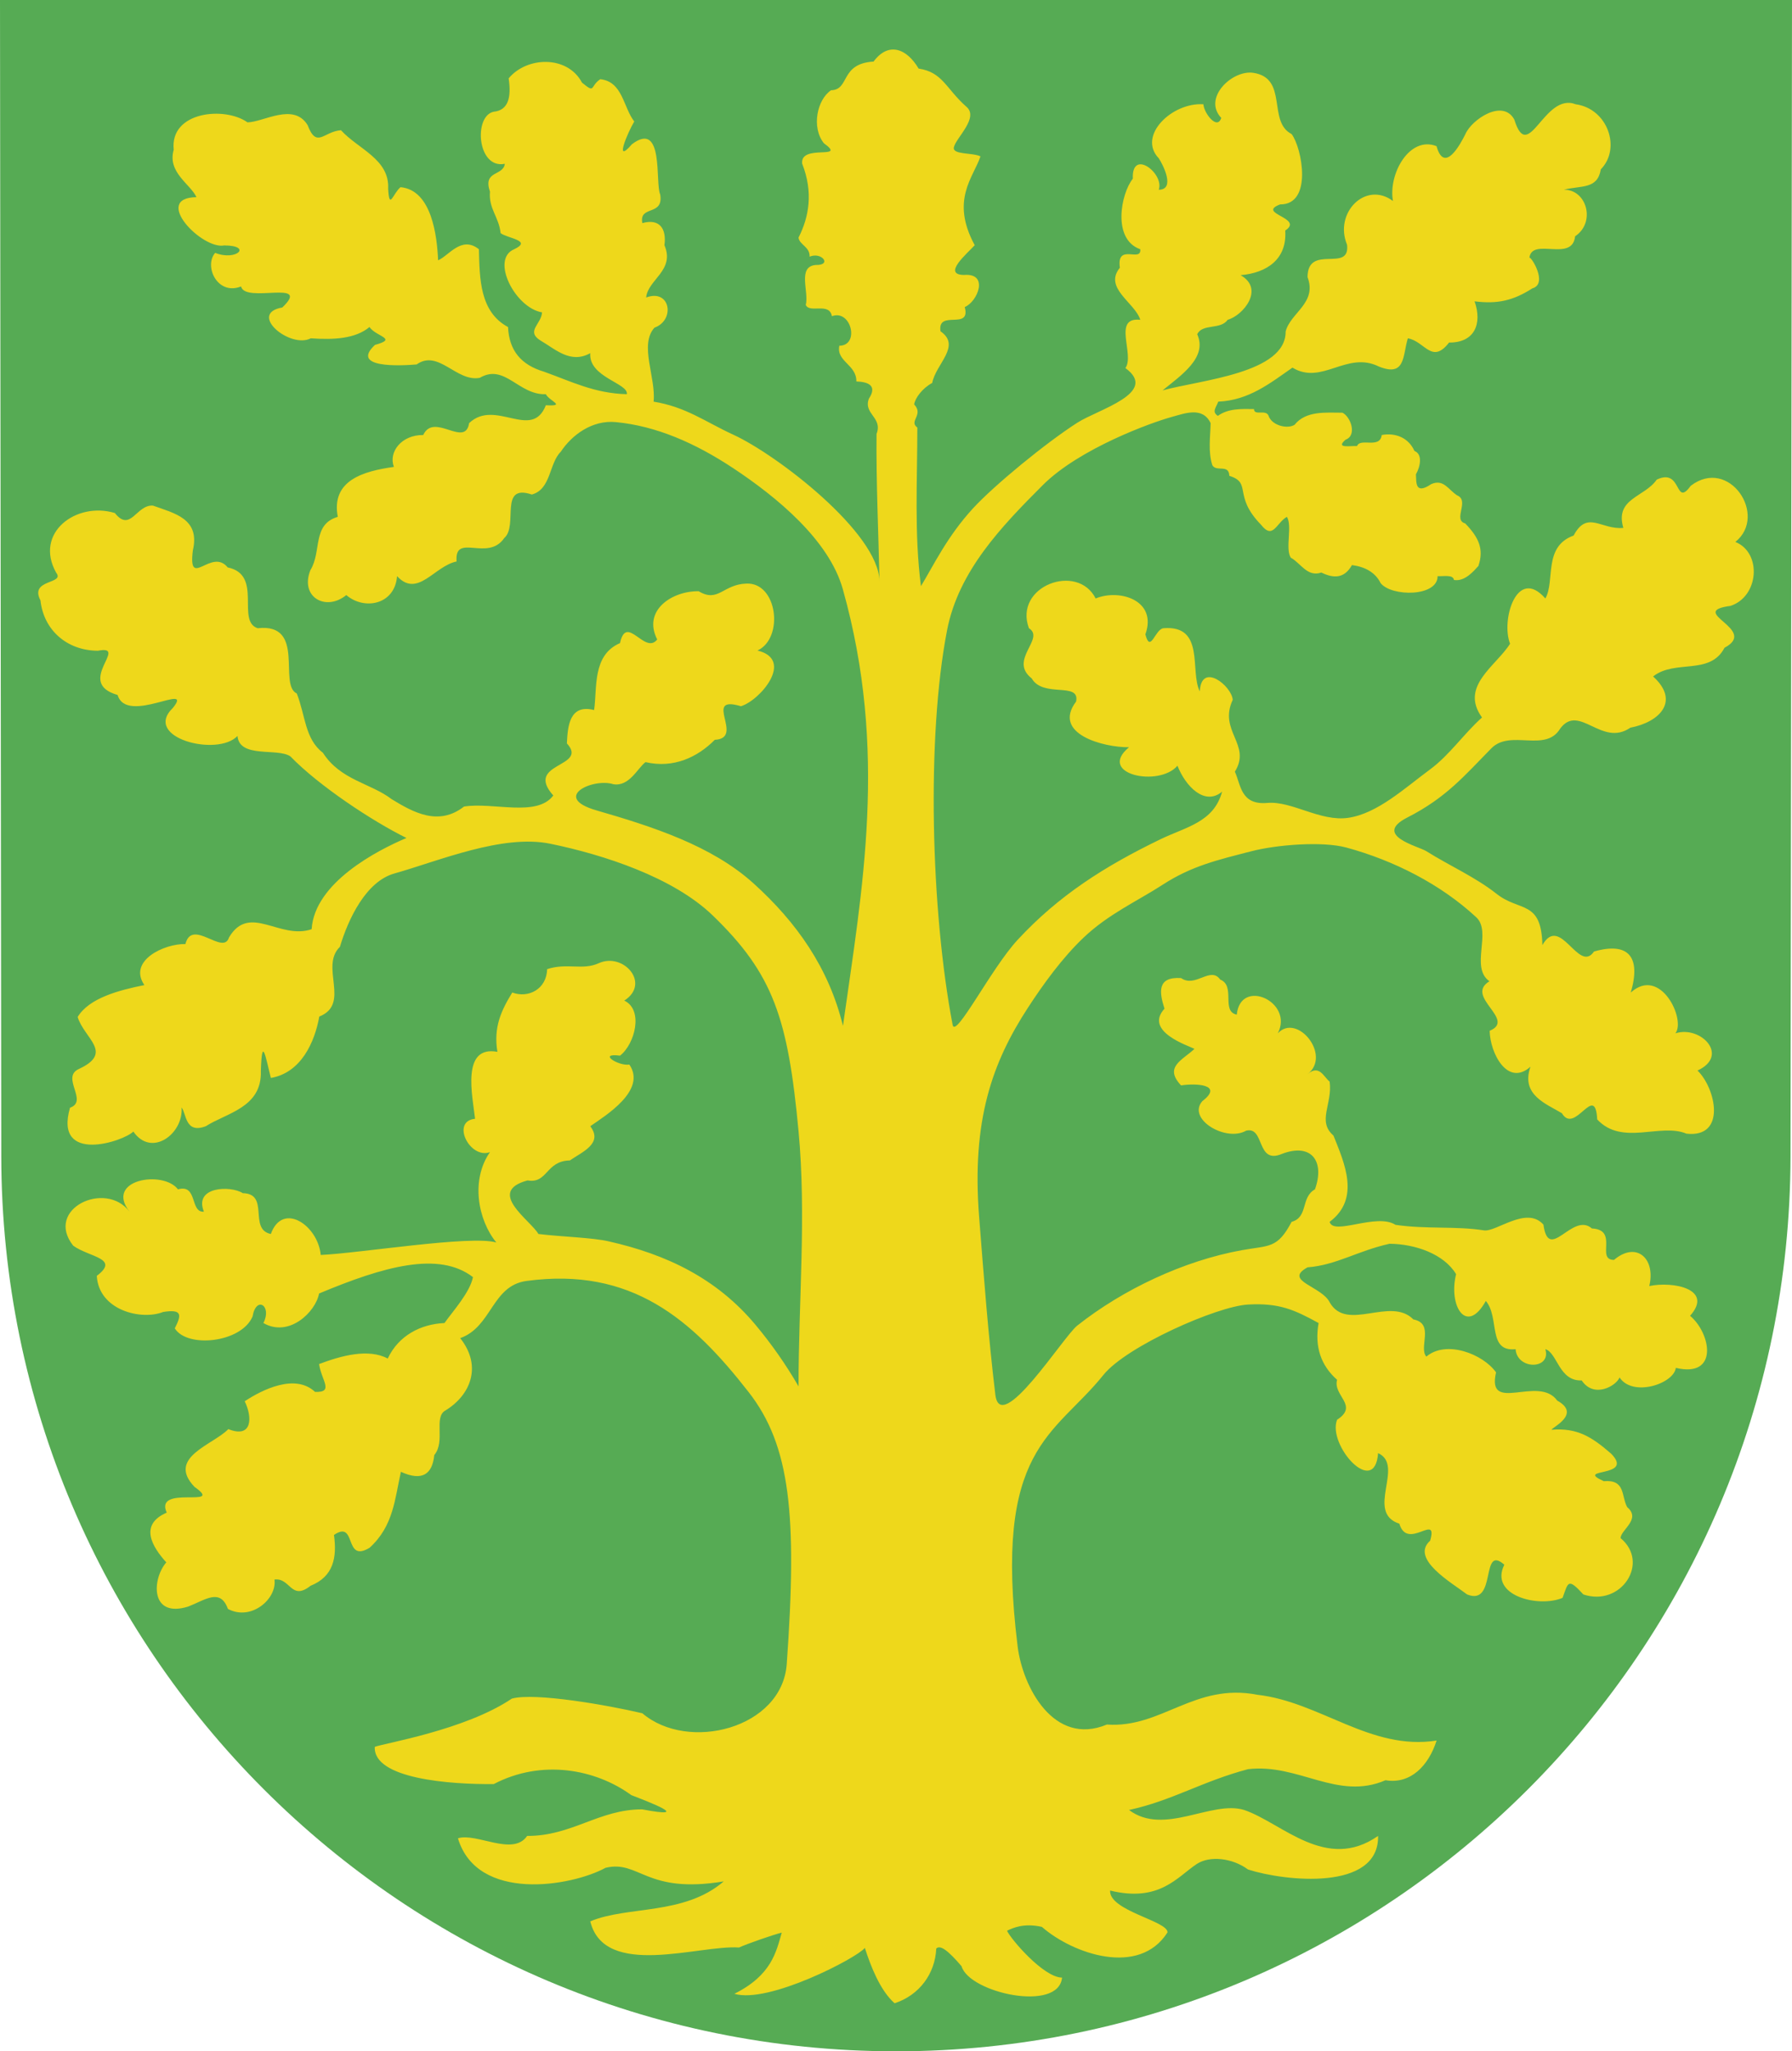 <?xml version="1.0" encoding="UTF-8" standalone="no"?>
<!-- Created with Inkscape (http://www.inkscape.org/) -->
<svg xmlns:svg="http://www.w3.org/2000/svg" xmlns="http://www.w3.org/2000/svg" version="1.0" width="200" height="228.914" id="svg8900">
  <defs id="defs8902"/>
  <g transform="translate(-275,-417.905)" id="layer1">
    <path d="M 474.834,546.949 C 474.763,602.065 430.115,646.819 375,646.819 C 319.885,646.819 275.203,602.1 275.142,546.949 L 275,417.905 L 475,417.905 L 474.834,546.949 z" id="path4980" style="fill:#56ab54;fill-opacity:1;fill-rule:nonzero;stroke:none"/>
    <path d="M 372.496,424.775 C 368.711,425.005 369.878,427.922 367.752,427.978 C 366.193,429.016 365.54,432.108 366.945,433.884 C 369.626,435.833 364.286,433.906 364.526,436.161 C 365.789,439.374 365.288,442.131 364.123,444.415 C 364.204,445.224 365.415,445.446 365.356,446.55 C 366.702,445.973 367.91,447.521 366.044,447.475 C 363.957,447.655 365.309,450.456 364.929,451.934 C 365.35,452.904 367.566,451.599 367.847,453.191 C 370.004,452.388 370.977,456.473 368.677,456.488 C 368.315,458.251 370.621,458.603 370.574,460.473 C 371.82,460.518 372.972,460.885 371.974,462.394 C 371.334,464.116 373.547,464.479 372.828,466.331 C 372.779,471.821 373.042,477.305 373.16,482.793 C 373.09,477.359 361.678,468.635 356.865,466.426 C 353.715,464.981 351.588,463.321 347.946,462.726 C 348.231,460.064 346.316,456.382 348.041,454.472 C 350.394,453.627 349.817,450.094 347.116,451.104 C 347.298,449.108 350.365,448.079 349.156,445.269 C 349.405,443.405 348.6,442.268 346.689,442.802 C 346.298,440.746 349.099,442.085 348.682,439.6 C 348.098,438.363 349.146,431.266 345.527,434.002 C 343.462,436.397 345.104,432.593 345.788,431.464 C 344.551,429.867 344.5,427.009 341.993,426.744 C 340.804,427.542 341.501,428.4 339.953,427.124 C 338.336,424.063 333.811,424.191 331.77,426.649 C 332.083,428.757 331.739,430.207 330.109,430.373 C 327.828,430.821 328.248,436.807 331.343,436.184 C 331.157,437.588 328.87,436.89 329.683,439.292 C 329.519,441.203 330.693,442.124 330.868,443.917 C 331.622,444.515 334.476,444.734 332.386,445.719 C 329.713,446.826 332.483,452.255 335.494,452.764 C 335.427,454.077 333.668,454.847 335.304,455.895 C 336.996,456.871 338.658,458.545 340.878,457.318 C 340.669,460.013 345.177,460.674 344.958,461.896 C 341.347,461.802 338.818,460.495 335.707,459.382 C 333.151,458.62 331.825,457.03 331.699,454.401 C 328.539,452.7 328.532,449.016 328.449,445.719 C 326.501,444.163 325.098,446.447 323.895,446.953 C 323.781,444.299 323.205,439.11 319.697,438.793 C 318.82,439.549 318.46,441.403 318.321,438.983 C 318.496,435.658 314.988,434.561 313.055,432.437 C 311.121,432.57 310.352,434.54 309.331,431.867 C 307.759,429.306 304.431,431.535 302.619,431.559 C 300.101,429.753 293.93,430.332 294.388,434.619 C 293.65,437.146 296.273,438.462 296.926,439.908 C 291.918,439.978 297.567,445.797 300.034,445.293 C 303.212,445.311 301.37,447.07 299.014,446.123 C 297.737,447.588 299.254,450.926 301.907,449.87 C 302.324,451.811 309.847,449.013 306.509,452.218 C 302.612,452.89 307.374,456.864 309.687,455.658 C 312.287,455.843 314.689,455.697 316.234,454.401 C 317.002,455.496 319.446,455.683 316.85,456.393 C 314.049,459.008 319.688,458.731 321.499,458.575 C 323.933,456.846 325.943,460.562 328.544,460.07 C 331.342,458.427 332.866,462.011 335.921,461.896 C 336.318,462.673 338.26,463.249 335.921,463.129 C 334.357,467.127 330.285,462.347 327.358,465.122 C 326.916,467.931 323.431,463.87 322.235,466.45 C 319.811,466.423 318.332,468.348 318.961,470.008 C 315.634,470.475 311.919,471.474 312.7,475.582 C 309.811,476.432 310.933,479.44 309.64,481.535 C 308.449,484.536 311.368,486.181 313.648,484.311 C 315.624,486.02 319.058,485.428 319.317,482.2 C 321.613,484.691 323.479,481.064 325.959,480.563 C 325.689,477.304 329.439,480.64 331.272,477.954 C 332.89,476.556 330.626,471.839 334.355,473.091 C 336.507,472.516 336.277,469.605 337.581,468.324 C 338.826,466.441 341.092,464.754 343.736,465.01 C 348.247,465.446 352.589,467.339 356.865,470.174 C 361.688,473.372 367.523,478.161 369.064,483.649 C 374.136,501.709 371.235,517.063 369.08,532.389 C 367.507,525.929 363.916,520.832 359.082,516.47 C 354.426,512.27 347.834,510.152 341.566,508.338 C 336.485,506.868 341.204,504.686 343.463,505.421 C 345.245,505.702 346.144,503.63 347.045,502.954 C 350.19,503.686 352.87,502.388 354.777,500.463 C 358.203,500.295 353.306,495.4 357.695,496.716 C 359.843,496.061 363.697,491.523 359.545,490.501 C 362.526,489.1 361.764,482.884 358.312,483.03 C 355.673,483.11 355.18,485.208 352.975,483.884 C 350.046,483.837 346.683,485.995 348.349,489.268 C 346.968,491.035 344.916,486.336 344.199,489.671 C 341.07,491.022 341.671,494.703 341.305,497.143 C 338.525,496.431 338.357,499.014 338.269,500.866 C 340.757,503.566 333.459,502.971 336.751,506.678 C 334.912,509.132 330.03,507.39 326.789,507.911 C 323.94,510.13 321.141,508.573 318.701,507.081 C 316.381,505.3 313.009,504.98 311.039,501.91 C 309.02,500.367 309.101,497.771 308.122,495.293 C 306.031,494.314 309.186,487.405 303.757,488.011 C 301.327,487.213 304.383,482.04 300.413,481.227 C 298.588,478.976 295.972,483.792 296.523,479.329 C 297.355,475.787 294.489,475.197 292.064,474.325 C 290.204,474.21 289.57,477.366 287.818,475.155 C 283.517,473.85 278.776,477.366 281.272,481.82 C 282.293,483.115 278.245,482.499 279.516,484.904 C 279.867,488.177 282.422,490.502 285.921,490.525 C 289.52,489.831 283.281,494.081 288.127,495.459 C 289.133,498.862 296.699,493.92 294.294,496.905 C 290.854,500.227 299.275,502.403 301.504,500.036 C 301.726,502.565 306.002,501.337 307.41,502.313 C 310.553,505.568 316.542,509.537 320.365,511.419 C 317.132,512.786 310.11,516.395 309.782,521.597 C 306.224,522.829 302.842,518.666 300.555,522.522 C 299.92,524.593 296.439,520.326 295.693,523.257 C 293.326,523.201 289.249,525.123 291.115,527.835 C 288.289,528.402 284.948,529.274 283.667,531.393 C 284.391,533.8 287.754,535.375 283.786,537.204 C 281.761,538.149 284.905,540.79 282.813,541.521 C 280.985,547.882 288.838,545.264 289.882,544.178 C 291.906,547.116 295.49,544.431 295.266,541.497 C 295.815,542.174 295.651,544.469 297.97,543.585 C 300.269,542.106 304.239,541.517 304.113,537.441 C 304.237,533.326 304.648,535.885 305.228,538.2 C 308.601,537.616 310.119,534.221 310.636,531.346 C 314.183,529.934 310.65,525.77 312.937,523.566 C 313.876,520.424 315.859,516.269 319.009,515.383 C 323.965,513.988 331.065,510.962 336.419,512.062 C 342.352,513.281 350.118,515.797 354.533,520.054 C 361.334,526.611 362.945,531.583 364.123,544.13 C 365.002,553.502 364.123,563.121 364.123,572.617 C 362.725,570.198 361.12,567.906 359.331,565.762 C 355.01,560.58 349.411,557.894 342.965,556.441 C 341.155,556.009 337.673,555.929 335.09,555.61 C 334.222,554.084 329.198,550.893 333.881,549.633 C 336.14,550.017 335.897,547.454 338.601,547.404 C 340.002,546.439 342.334,545.506 340.878,543.585 C 342.526,542.427 347.214,539.606 345.242,536.706 C 344.026,536.897 341.639,535.379 344.199,535.71 C 345.879,534.401 346.839,530.583 344.673,529.567 C 347.666,527.65 344.569,524.146 341.827,525.392 C 340.004,526.22 338.299,525.325 336.063,526.056 C 336.013,528.273 333.981,529.342 332.173,528.665 C 330.943,530.671 330.062,532.517 330.513,535.283 C 326.453,534.534 327.729,540.186 328.022,542.755 C 325.29,543.017 327.428,547.294 329.683,546.478 C 327.52,549.571 328.326,554.039 330.394,556.559 C 327.564,555.721 315.152,557.758 310.796,557.952 C 310.488,554.637 306.537,551.965 305.228,555.61 C 302.694,555.098 305.143,551.113 302.097,551.056 C 300.742,550.182 296.609,550.301 297.757,553.12 C 296.176,553.246 297.087,550 294.863,550.629 C 293.202,548.451 286.645,549.535 289.455,553.12 C 286.803,549.585 279.925,552.799 283.169,556.915 C 284.962,558.216 288.428,558.308 285.802,560.283 C 286.023,564.142 290.783,565.278 293.202,564.315 C 295.345,563.973 295.278,564.632 294.507,566.142 C 295.902,568.39 301.956,567.747 303.188,564.813 C 303.59,562.472 305.389,563.597 304.398,565.549 C 307.24,567.194 310.218,564.338 310.612,562.252 C 317.815,559.234 323.978,557.492 327.785,560.425 C 327.449,562.146 325.505,564.269 324.607,565.549 C 321.956,565.664 319.48,566.945 318.274,569.51 C 316.115,568.359 313.091,569.188 310.612,570.126 C 310.865,571.95 312.323,573.31 310.162,573.234 C 307.96,571.163 304.316,572.953 302.311,574.277 C 303.203,576.105 303.147,578.452 300.484,577.385 C 298.771,579.159 293.559,580.544 296.713,583.836 C 300.198,586.302 292.177,583.518 293.606,586.706 C 290.465,588.068 292.015,590.548 293.558,592.256 C 291.953,594.121 291.735,598.519 296.001,597.19 C 297.934,596.439 299.578,595.098 300.437,597.451 C 303.05,598.848 305.936,596.307 305.631,594.178 C 307.409,593.922 307.465,596.613 309.664,594.866 C 312.232,593.839 312.618,591.693 312.273,589.197 C 314.853,587.44 313.33,592.417 316.257,590.62 C 318.93,588.184 319.064,585.158 319.744,582.152 C 322.112,583.232 323.255,582.432 323.468,580.278 C 324.75,578.764 323.354,576.032 324.725,575.297 C 327.465,573.629 328.873,570.401 326.362,567.233 C 329.912,565.978 329.879,561.378 333.762,560.852 C 345.49,559.265 352.227,565.136 358.56,573.263 C 363.191,579.205 363.999,586.936 362.807,603.595 C 362.291,610.809 351.796,613.456 346.689,609.097 C 342.912,608.206 334.722,606.752 332.126,607.46 C 326.901,610.987 317.795,612.453 316.827,612.845 C 316.645,616.404 325.206,617.052 330.109,616.996 C 335.467,614.191 341.474,615.326 345.456,618.229 C 347.402,618.983 352.484,620.919 346.665,619.818 C 341.835,619.819 338.825,622.806 333.833,622.783 C 332.261,625.105 328.159,622.388 326.11,623.05 C 328.263,630.215 338.772,628.426 342.586,626.341 C 346.39,625.447 347.043,629.303 355.774,627.859 C 351.325,631.676 345.05,630.56 340.878,632.318 C 342.466,638.764 353.032,634.924 357.481,635.236 C 358.373,634.824 361.328,633.797 362.249,633.575 C 361.629,635.72 361.123,638.323 356.96,640.401 C 360.756,641.549 370.643,636.398 371.523,635.283 C 372.163,637.262 373.206,640.011 374.841,641.457 C 377.596,640.565 379.362,638.171 379.493,635.354 C 379.937,634.887 380.866,635.629 382.315,637.323 C 383.171,640.3 393.156,642.503 393.532,638.595 C 391.453,638.586 387.756,634.23 387.391,633.362 C 388.009,633.08 389.212,632.47 391.281,632.935 C 394.782,635.989 402.156,638.502 405.299,633.552 C 405.374,632.277 398.76,631.142 398.895,628.879 C 404.421,630.231 406.4,627.342 408.572,625.914 C 410.017,624.964 412.546,625.238 414.289,626.531 C 418.386,627.849 428.917,628.988 428.805,622.783 C 422.999,626.837 418.091,621.331 413.862,619.889 C 410.227,618.764 404.917,622.823 401.006,619.889 C 405.824,618.844 409.167,616.694 414.289,615.335 C 419.962,614.671 424.262,618.886 429.635,616.569 C 432.419,617.041 434.437,614.958 435.335,612.14 C 427.975,613.304 422.336,607.818 415.332,607.033 C 408.311,605.667 404.657,610.785 398.539,610.354 C 392.593,612.829 389.129,606.129 388.577,601.649 C 385.837,579.395 392.653,578.184 398.156,571.332 C 400.71,568.152 410.815,563.676 414.289,563.485 C 417.758,563.294 419.436,564.05 422.164,565.549 C 421.696,568.213 422.44,570.297 424.227,571.882 C 423.739,573.661 426.692,574.748 424.227,576.341 C 423.118,579.162 428.437,585.098 428.805,580.065 C 431.828,581.436 427.315,586.678 431.177,587.94 C 432.092,591.024 435.542,586.617 434.616,589.837 C 432.334,591.866 437.084,594.57 438.743,595.838 C 442.104,597.187 440.188,590.149 442.894,592.517 C 441.174,595.952 446.683,597.356 449.393,596.218 C 450.039,594.47 449.963,593.935 451.718,595.838 C 455.925,597.247 459.175,592.294 455.868,589.552 C 455.89,588.614 458.199,587.445 456.604,586.089 C 455.929,584.857 456.44,582.993 453.995,583.196 C 450.583,581.665 457.491,582.871 454.825,580.136 C 452.663,578.259 451.052,577.222 448.16,577.456 C 448.312,577.137 451.479,575.69 448.8,574.206 C 446.72,571.298 440.883,575.762 441.969,571.052 C 440.516,569.005 436.41,567.41 434.189,569.296 C 433.303,568.277 435.135,565.601 432.742,565.145 C 430.177,562.544 425.347,566.578 423.421,563.272 C 422.552,561.424 418.16,560.854 420.93,559.334 C 424.163,559.08 426.483,557.505 430.086,556.701 C 432.994,556.733 436.164,557.857 437.51,560.093 C 436.632,563.62 438.66,566.977 440.831,563.082 C 442.405,564.961 440.989,568.791 444.151,568.466 C 444.324,570.804 448.155,570.754 447.472,568.466 C 448.817,568.861 448.981,572.055 451.528,571.953 C 452.912,574.02 455.417,572.533 455.75,571.621 C 457.231,573.845 461.795,572.333 462.035,570.553 C 466.864,571.693 465.951,566.688 463.625,564.742 C 466.281,561.757 461.727,560.859 459.071,561.422 C 459.814,558.373 457.654,556.371 455.133,558.504 C 453.072,558.492 455.701,555.146 452.666,554.994 C 450.498,553.094 447.852,558.894 447.258,554.567 C 445.376,552.435 441.995,555.419 440.617,555.207 C 437.521,554.713 434.188,555.096 430.75,554.59 C 428.62,553.221 423.818,555.841 423.397,554.258 C 426.868,551.66 425.036,547.67 423.824,544.628 C 421.965,543.021 423.74,541.11 423.397,538.604 C 422.743,538.11 422.254,536.641 420.93,537.774 C 423.655,535.684 419.767,530.897 417.609,533.219 C 419.429,529.708 413.451,526.978 413.032,531.132 C 411.249,530.775 412.943,527.913 411.182,527.218 C 410.095,525.686 408.429,528.18 406.817,527.052 C 404.115,526.878 404.378,528.639 404.967,530.468 C 402.641,533.016 407.654,534.602 408.312,534.951 C 406.967,536.221 404.87,536.967 406.817,539.031 C 408.445,538.768 411.625,538.918 409.189,540.786 C 407.447,542.781 411.824,545.38 414.075,544.083 C 416.19,543.564 415.175,547.915 418.084,546.668 C 421.411,545.409 422.865,547.534 421.76,550.629 C 420.15,551.519 421.042,553.734 419.151,554.258 C 417.56,557.279 416.652,556.865 413.579,557.422 C 407.112,558.595 400.33,561.796 395.221,565.842 C 393.666,567.074 386.653,578.239 386.087,573.542 C 385.309,567.093 384.79,560.221 384.28,553.738 C 383.426,542.905 385.755,536.456 389.724,530.362 C 391.437,527.731 393.554,524.798 395.938,522.535 C 398.721,519.892 401.921,518.477 404.754,516.64 C 408.013,514.526 410.882,513.876 414.692,512.892 C 417.446,512.181 422.565,511.753 425.271,512.489 C 430.541,513.923 435.758,516.555 439.763,520.269 C 441.532,521.909 439.038,525.871 441.234,527.408 C 438.395,529.126 444.273,531.683 441.257,532.935 C 441.296,535.412 443.251,539.227 445.812,536.943 C 444.701,540.107 447.594,541.084 449.322,542.138 C 450.778,544.6 453.035,538.613 453.259,542.826 C 456.037,545.819 460.306,543.191 463.221,544.415 C 467.702,544.915 466.512,539.373 464.455,537.37 C 468.083,535.701 464.801,532.309 461.988,533.219 C 463.175,531.697 460.325,525.679 457.007,528.665 C 458.181,524.636 456.713,523.001 452.904,524.088 C 451.174,526.609 449.147,519.86 447.14,523.376 C 447.032,518.307 444.616,519.693 442.04,517.66 C 439.647,515.771 436.786,514.526 434.189,512.892 C 433.319,512.344 428.156,511.131 432.059,509.139 C 436.419,506.915 438.402,504.504 441.449,501.411 C 443.577,499.251 447.487,501.952 449.132,499.206 C 451.254,496.361 453.753,501.323 456.96,499.111 C 460.269,498.479 462.514,496.123 459.498,493.395 C 461.939,491.458 465.845,493.31 467.467,490.193 C 471.362,488.124 463.141,486.179 468.131,485.52 C 471.327,484.482 471.661,479.579 468.677,478.381 C 472.352,475.453 467.985,468.834 463.696,472.119 C 461.883,474.605 462.763,470.059 459.901,471.431 C 458.533,473.414 455.208,473.504 456.177,476.815 C 453.705,477.054 452.159,474.789 450.627,477.669 C 447.186,478.912 448.591,482.749 447.472,484.69 C 444.308,481.068 442.493,487.089 443.534,489.742 C 441.976,492.233 437.877,494.483 440.404,497.973 C 438.399,499.756 436.788,502.16 434.616,503.76 C 431.753,505.87 428.738,508.687 425.484,509.168 C 422.356,509.631 419.193,507.267 416.447,507.508 C 413.444,507.771 413.493,505.457 412.818,504.021 C 414.715,500.989 410.95,499.488 412.581,496.004 C 412.475,494.459 409.081,491.717 408.905,495.055 C 407.764,492.807 409.537,487.633 404.849,488.011 C 403.9,488.119 403.403,490.879 402.832,488.699 C 404.197,484.89 399.959,483.589 397.282,484.69 C 395.258,480.657 388.108,483.305 389.834,488.011 C 391.696,489.182 387.514,491.549 390.143,493.608 C 391.422,495.834 395.565,493.944 395.1,496.194 C 392.385,499.79 398.136,501.321 401.006,501.293 C 397.373,504.304 404.335,505.784 406.414,503.357 C 407.285,505.594 409.426,507.895 411.395,506.251 C 410.467,509.674 407.368,510.179 404.511,511.563 C 398.312,514.566 393.182,517.81 388.577,522.783 C 385.606,525.991 381.629,533.896 381.319,532.271 C 378.893,519.555 378.384,500.169 380.702,488.224 C 381.983,481.626 386.772,476.655 391.376,472.048 C 395.463,467.959 403.522,465.047 405.774,464.434 C 407.255,464.03 409.215,463.251 410.114,465.122 C 410.08,466.689 409.819,468.302 410.304,469.818 C 410.75,470.61 412.163,469.657 412.201,471.004 C 414.778,471.808 412.554,473.186 415.736,476.459 C 417.09,478.19 417.436,476.252 418.629,475.582 C 419.256,476.613 418.42,479.114 419.056,480.136 C 420.17,480.736 420.898,482.34 422.472,481.796 C 423.827,482.46 425.029,482.491 425.887,480.966 C 427.303,481.147 428.485,481.753 429.09,482.982 C 430.314,484.513 435.459,484.519 435.446,482.2 C 436.149,482.241 437.172,481.997 437.273,482.626 C 438.498,482.836 439.504,481.6 440,481.061 C 440.659,479.145 439.994,477.839 438.53,476.317 C 437.103,475.917 439.065,473.786 437.628,473.186 C 436.626,472.542 436.128,471.329 434.735,471.929 C 432.865,473.202 433.094,471.636 433.027,470.838 C 433.528,469.964 433.791,468.584 432.861,468.229 C 432.217,466.765 430.753,466.164 429.208,466.45 C 429.022,468.035 426.805,466.724 426.457,467.683 C 425.709,467.634 423.992,467.996 425.176,466.972 C 426.507,466.486 425.723,464.375 424.82,463.959 C 423.008,463.959 420.746,463.717 419.483,465.311 C 418.697,465.81 416.925,465.405 416.566,464.268 C 416.242,463.57 414.969,464.338 414.953,463.556 C 413.579,463.535 412.085,463.466 410.921,464.315 C 410.235,463.851 410.694,463.437 410.968,462.726 C 414.389,462.581 416.772,460.653 419.246,458.931 C 422.556,460.938 425.306,457.02 428.9,458.812 C 431.89,460.012 431.533,457.587 432.126,455.658 C 434.044,455.997 434.794,458.612 436.727,456.132 C 439.552,456.158 440.457,454.068 439.573,451.531 C 442.148,451.858 443.901,451.442 446.025,450.084 C 447.809,449.567 445.86,446.475 445.693,446.668 C 445.987,444.342 450.488,447.212 450.793,444.273 C 453.125,442.726 452.096,439.035 449.535,439.078 C 451.49,438.579 453.288,439.061 453.663,436.801 C 455.964,434.462 454.432,430.033 450.864,429.543 C 447.312,428.153 445.589,436.357 444.009,431.251 C 442.718,428.872 439.232,431.272 438.553,432.864 C 437.99,433.992 436.2,437.352 435.328,434.216 C 432.308,433.028 429.92,437.328 430.465,440.335 C 427.419,438.056 423.857,441.658 425.342,445.221 C 425.705,448.401 420.954,445.06 420.93,448.827 C 422.02,451.735 419.025,452.789 418.487,454.899 C 418.523,459.562 409.01,460.302 404.754,461.469 C 406.862,459.753 409.783,457.797 408.62,455.207 C 409.182,453.987 411.241,454.733 412.012,453.594 C 413.723,453.125 416.186,450.164 413.459,448.613 C 416.371,448.364 418.66,446.849 418.44,443.632 C 420.61,442.209 415.164,441.747 417.87,440.715 C 421.548,440.752 420.304,434.368 419.151,432.864 C 416.426,431.473 418.807,426.628 414.882,426.033 C 412.525,425.675 409.197,428.842 411.3,431.061 C 410.856,432.48 409.366,430.526 409.308,429.543 C 405.832,429.301 401.904,433.049 404.327,435.568 C 404.799,436.278 406.217,439.069 404.327,439.078 C 404.974,437.27 401.277,434.422 401.433,437.845 C 400.101,439.489 399.099,444.616 402.263,445.719 C 402.406,447.244 399.586,444.983 399.986,447.783 C 398.132,450.051 401.681,451.676 402.263,453.594 C 399.101,453.251 401.675,457.479 400.603,458.978 C 404.388,461.742 397.569,463.585 395.242,465.074 C 391.725,467.326 385.961,472.061 383.596,474.633 C 380.678,477.806 379.152,481.082 377.785,483.314 C 377.029,477.496 377.382,471.504 377.382,465.62 C 376.38,464.884 378.138,464.226 377.026,463.034 C 377.128,462.339 377.934,461.229 379.042,460.639 C 379.442,458.505 382.332,456.513 379.967,454.875 C 379.592,452.386 383.385,454.84 382.671,452.171 C 384.113,451.58 385.422,448.344 382.576,448.589 C 380.124,448.549 382.953,446.188 383.786,445.269 C 381.043,440.22 383.653,437.691 384.426,435.354 C 383.538,434.912 381.284,435.199 381.457,434.351 C 381.676,433.282 384.352,430.999 382.813,429.78 C 380.564,427.77 380.198,425.955 377.524,425.558 C 376.177,423.284 374.14,422.551 372.496,424.775 z" id="path5000" style="opacity:1;fill:#eed81b;fill-opacity:1;fill-rule:evenodd;stroke:none"/>
  </g>
</svg>